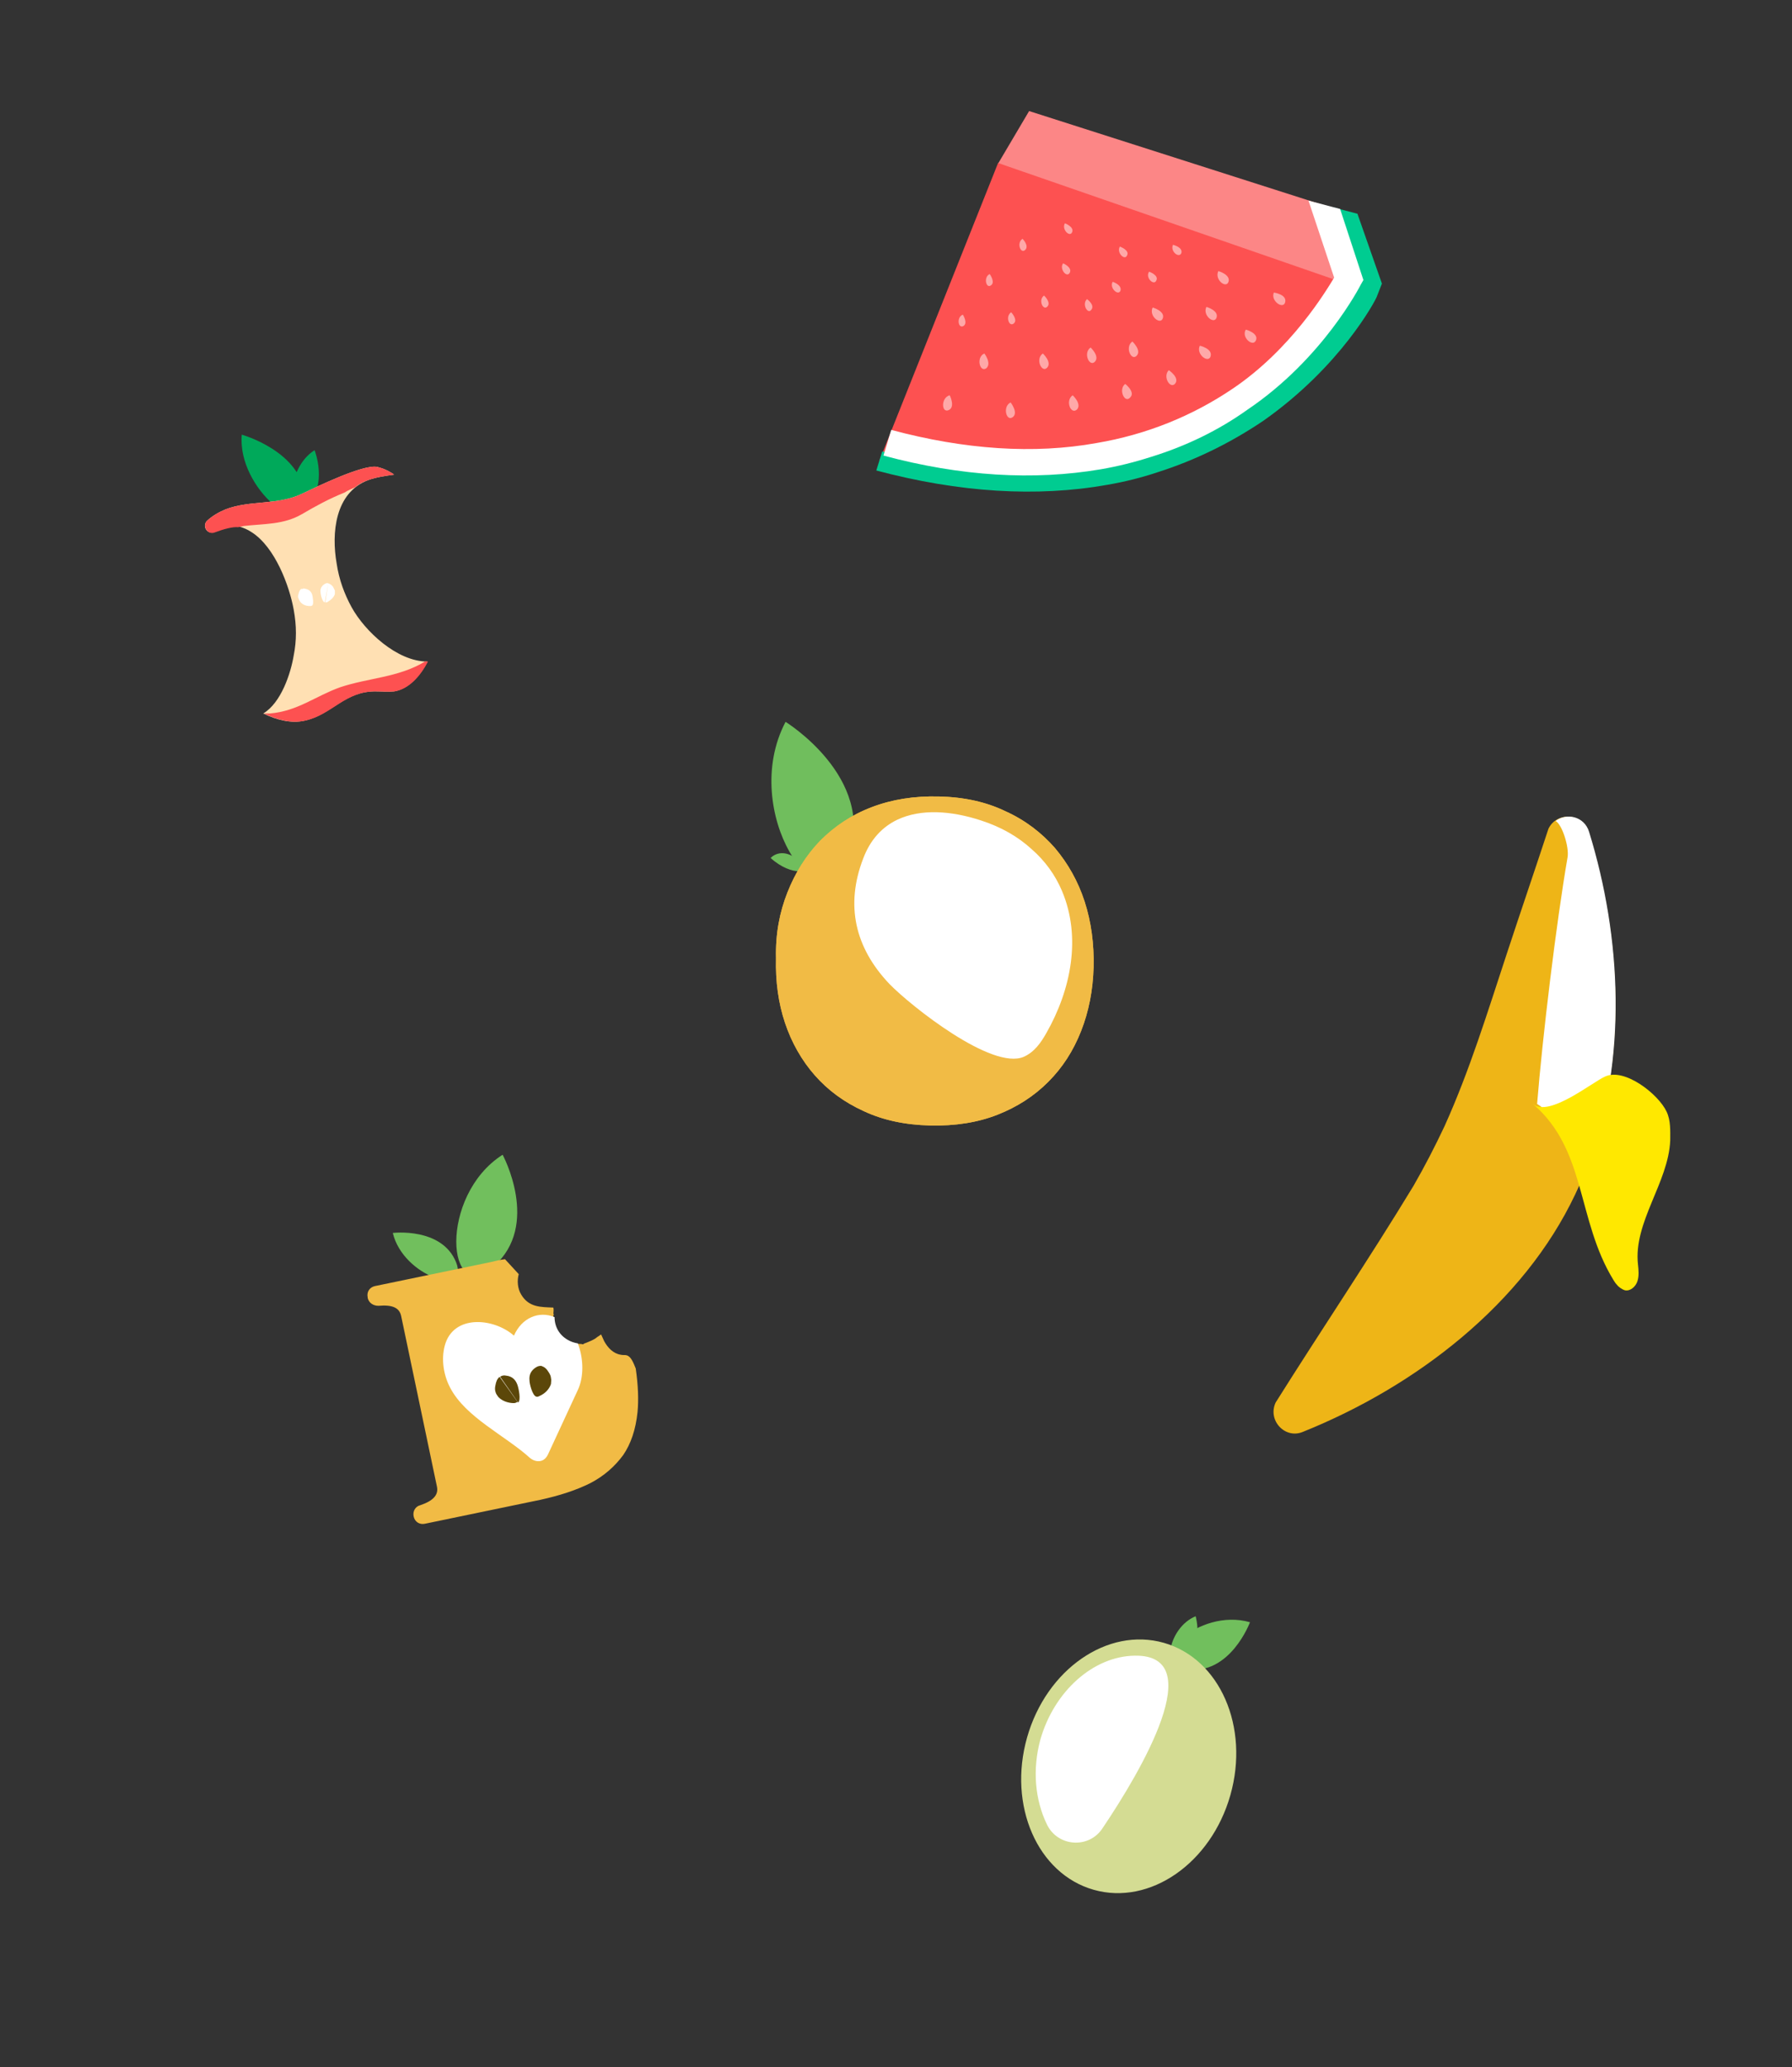 <?xml version="1.0" encoding="utf-8"?>
<!-- Generator: Adobe Illustrator 23.1.1, SVG Export Plug-In . SVG Version: 6.00 Build 0)  -->
<svg version="1.1" id="Layer_1" xmlns="http://www.w3.org/2000/svg" xmlns:xlink="http://www.w3.org/1999/xlink" x="0px" y="0px"
	 viewBox="0 0 300.2 346.2" style="enable-background:new 0 0 300.2 346.2;" xml:space="preserve">
<rect x="0" y="0" width="300.2" height="346.2" fill="#333333" stroke="none"/>
<style type="text/css">
	.st0{fill:#71BF5D;}
	.st1{fill:#D4DC93;}
	.st2{fill:#FFFFFF;}
	.st3{fill:#FC8686;}
	.st4{fill:#FD5151;}
	.st5{fill:#00CC91;}
	.st6{fill:#EEB517;}
	.st7{fill:#FFE800;}
	.st8{fill:#70BE5D;}
	.st9{fill:#F1BB45;}
	.st10{fill:#5C4709;}
	.st11{fill:#00A95A;}
	.st12{fill:#FFE0B3;}
	.st13{opacity:0.5;fill:#FFFFFF;}
</style>
<title>Asset 1</title>
<path class="st0" d="M200.3,270.7c0,0,1.5,5.3-2.1,7.5C194.6,280.3,195.6,272.6,200.3,270.7z"/>
<path class="st0" d="M209.4,271.7c0,0-3.3,8.9-10.6,7.9C191.4,278.6,200.7,269.2,209.4,271.7z"/>
<g>
	
		<ellipse transform="matrix(0.273 -0.962 0.962 0.273 -147.194 396.961)" class="st1" cx="189.1" cy="295.9" rx="21.5" ry="17.7"/>
</g>
<g>
	<path class="st2" d="M190.1,277.3c-7,0.1-13.5,6-15.8,14c-1.4,5.1-0.9,10.2,1.1,14.3c1.8,3.7,7,4.1,9.3,0.6
		C191.3,296.4,202.6,277.1,190.1,277.3z"/>
</g>
<polygon class="st3" points="169.5,29.6 167.2,27.4 172.4,18.6 225.9,35.7 229,49.1 219.5,56.3 "/>
<path class="st4" d="M147.3,77.2l19.9-49.9l63.5,22C230.6,49.3,206.9,93.2,147.3,77.2z"/>
<g>
	<path class="st5" d="M193.9,79.1c-2.7,0.9-5.5,1.6-8.4,2.1c-11.8,2.1-24.8,1.3-38.7-2.4l1-3.2c13.3,3.6,25.8,4.3,37.1,2.3
		c9-1.6,17.3-5,24.6-10.1c10.9-7.6,16.4-16.7,17.6-18.9l-3.9-14.2l4.2,1.1l4.1,11.7l-0.9,2.3c-0.2,0.5-5.9,11.5-19,20.7
		C206.1,74.2,200.2,77.1,193.9,79.1z"/>
</g>
<g>
	<path class="st2" d="M192.9,76.5c-2.8,0.9-5.6,1.6-8.5,2.1c-11.2,1.9-23.4,1.2-36.4-2.3l1.3-4.3c12.3,3.3,23.9,4.1,34.4,2.2
		c8.3-1.4,16-4.5,22.8-9.1c9.8-6.6,15.6-16.3,17-18.6l-4.3-12.9l5.3,1.4l3.9,11.9l-0.4,0.7c-0.2,0.4-6.4,12.5-19,21
		C204.1,72.1,198.7,74.7,192.9,76.5z"/>
</g>
<path class="st6" d="M242,188.6c-1.6,3.4-3.3,6.7-5.2,10c-7.4,12.2-15.5,24.2-23.1,36.3c-1.4,3,1.6,6.2,4.6,4.9
	c18.9-7.6,36.9-21.4,45.6-39.8c8.8-18.4,8.3-41.2,2.2-60.7c-1-3.1-5.3-3.4-6.7-0.5c-2.3,7-4.7,14-7,21
	C249.2,169.5,246.2,179.3,242,188.6z"/>
<path class="st2" d="M264.2,193.4c-1.7-2.7-3.5-5.3-5.7-7.7c-0.3-0.4-0.7-0.6-1-0.8c0.9-11.2,3.2-30.3,5.1-41.3
	c0.3-1.7-0.9-5.5-2-6.1c1.8-1.4,4.8-0.8,5.6,1.8c5.5,17.8,6.4,38.2-0.1,55.7C265.5,194.4,264.9,193.8,264.2,193.4z"/>
<path class="st7" d="M270.8,215.1c-0.2-0.2-0.3-0.4-0.5-0.7c-6.2-10.1-4.5-21.8-13.5-29.5c2.7,2.3,10-3.7,12.1-4.6
	c3.2-1.5,8.9,2.9,10.3,5.9c0.7,1.5,0.6,3.2,0.6,4.8c-0.3,7.1-6.2,13.7-5.4,20.8c0.1,0.9,0.2,1.9-0.1,2.8c-0.3,0.9-1.2,1.7-2.1,1.5
	C271.6,215.9,271.1,215.5,270.8,215.1z"/>
<g>
	<path class="st8" d="M258.6,46.8"/>
</g>
<path class="st8" d="M133.3,150.5c0,0,6.8-5.1,11.9-1.1C150.3,153.4,138.7,156.2,133.3,150.5z"/>
<path class="st8" d="M131.6,120.9c0,0,15.1,9.3,10.6,22.4S123.7,135.9,131.6,120.9z"/>
<path class="st8" d="M129.1,143.7c0,0,1.7-2,4.6,0.3C136.7,146.3,132.6,146.9,129.1,143.7z"/>
<g>
	<path class="st9" d="M131.9,149.5c1.3-3.3,3.1-6.2,5.5-8.7c2.4-2.4,5.2-4.3,8.6-5.6c3.4-1.3,7.1-1.9,11.3-1.8
		c4.2,0.1,7.9,0.9,11.2,2.5c3.3,1.5,6,3.6,8.2,6.1c2.2,2.6,3.9,5.6,5,9c1.1,3.4,1.6,7.1,1.5,11c-0.1,3.8-0.8,7.4-2.1,10.7
		c-1.3,3.3-3.1,6.1-5.5,8.5c-2.4,2.4-5.2,4.2-8.5,5.5c-3.3,1.3-7.1,1.9-11.3,1.8c-4.2-0.1-7.9-0.9-11.1-2.4c-3.3-1.5-6-3.5-8.2-6
		c-2.2-2.5-3.9-5.5-5-8.8c-1.1-3.3-1.6-6.9-1.5-10.8C129.9,156.4,130.6,152.8,131.9,149.5z"/>
	<path class="st9" d="M150.3,137.3c4-1.9,9.1-1.5,14,0.1c3.4,1.1,6.2,2.7,8.5,4.8c2.3,2,4,4.4,5.1,7c3.3,7.8,1.5,16.6-2.6,23.8
		c-0.9,1.6-2,3.2-3.8,4 M171.5,177c-5.3,2.3-18.9-8.5-22.5-12.2c-5.8-6.1-7.4-13.2-4.4-21c1.2-3.2,3.2-5.3,5.7-6.5"/>
	<path class="st9" d="M156.8,148.3c1.6-0.8,3.6-0.6,5.6,0c1.4,0.5,2.5,1.1,3.4,1.9c0.9,0.8,1.6,1.7,2,2.8c1.3,3.1,0.6,6.6-1,9.5
		c-0.4,0.6-0.8,1.3-1.5,1.6 M165.3,164.2c-2.1,0.9-7.5-3.4-9-4.9c-2.3-2.4-3-5.2-1.8-8.4c0.5-1.3,1.3-2.1,2.3-2.6"/>
</g>
<g>
	<path class="st9" d="M131.9,149.5c1.3-3.3,3.1-6.2,5.5-8.7c2.4-2.4,5.2-4.3,8.6-5.6c3.4-1.3,7.1-1.9,11.3-1.8
		c4.2,0.1,7.9,0.9,11.2,2.5c3.3,1.5,6,3.6,8.2,6.1c2.2,2.6,3.9,5.6,5,9c1.1,3.4,1.6,7.1,1.5,11c-0.1,3.8-0.8,7.4-2.1,10.7
		c-1.3,3.3-3.1,6.1-5.5,8.5c-2.4,2.4-5.2,4.2-8.5,5.5c-3.3,1.3-7.1,1.9-11.3,1.8c-4.2-0.1-7.9-0.9-11.1-2.4c-3.3-1.5-6-3.5-8.2-6
		c-2.2-2.5-3.9-5.5-5-8.8c-1.1-3.3-1.6-6.9-1.5-10.8C129.9,156.4,130.6,152.8,131.9,149.5z"/>
	<path class="st2" d="M150.3,137.3c4-1.9,9.1-1.5,14,0.1c3.4,1.1,6.2,2.7,8.5,4.8c2.3,2,4,4.4,5.1,7c3.3,7.8,1.5,16.6-2.6,23.8
		c-0.9,1.6-2,3.2-3.8,4 M171.5,177c-5.3,2.3-18.9-8.5-22.5-12.2c-5.8-6.1-7.4-13.2-4.4-21c1.2-3.2,3.2-5.3,5.7-6.5"/>
</g>
<polygon class="st9" points="84.8,219.5 87.9,218.9 92.8,220.1 90.8,224.8 97.4,225.1 100.9,226 101.6,237.3 94.4,242.1 76.1,232.8 
	78.5,220.8 "/>
<g>
	<path class="st9" d="M84,206.6"/>
</g>
<path class="st0" d="M65.8,206.5c0,0,8.2-1,10.6,4.9C78.7,217.2,67.6,213.9,65.8,206.5z"/>
<path class="st0" d="M84.2,193.4c0,0,6.4,11.8-1.5,18.7S73.4,200.3,84.2,193.4z"/>
<g>
	<path class="st9" d="M105,227c-0.3-0.1-0.6,0-1-0.1c-1.3-0.2-2.2-1.2-2.8-2.3l-0.5-1.1l-0.6,0.4l-0.4,0.3c-0.5,0.3-1,0.5-1.5,0.7
		c-0.8,0.2-1.3,1-1.1,1.9c0.4,2.1,0.2,4.3-0.5,5.9l-4.9,10.7c-0.3,0.6-0.7,1-1.3,1.1c-0.6,0.1-1.1-0.1-1.6-0.5
		c-4.2-3.7-10.6-6.6-13.3-11.6c-1.1-2.1-1.5-4.6-0.9-6.9c1.2-4.6,6.6-4.7,10.1-2.6c0.7,0.4,1.6,0.3,2.1-0.4c1.5-2,3.8-2.7,5.9-1.7
		c0-0.2,0-0.4,0-0.6c0-0.4,0.1-0.8,0-1.2c-2.1-0.1-4.1,0-5.4-2.2c-0.6-1-0.7-2.3-0.4-3.4c-1-1.1-1.3-1.4-2.3-2.5
		c-0.8,0.1-1.7,0.3-2.5,0.5l-19.3,4c-0.9,0.2-1.4,1-1.2,1.9l0,0.1c0.2,0.8,0.9,1.3,1.8,1.3c2.3-0.2,3.5,0.3,3.8,1.7l6,28.6
		c0.3,1.4-0.7,2.4-2.8,3.1c-0.8,0.2-1.3,1-1.1,1.9l0,0c0.2,0.9,1,1.4,1.9,1.2l19.3-4c3.2-0.7,6-1.6,8.4-2.8c2.3-1.2,4.1-2.8,5.5-4.7
		c1.3-1.9,2.1-4.3,2.4-7.2c0.2-2.1,0.1-4.5-0.3-7.3C106.1,228.2,105.7,227.2,105,227z"/>
	<path class="st2" d="M86.1,223.7c-3.4-3-10.2-3.6-11.6,1.7c-0.6,2.3-0.2,4.9,0.9,7c2.6,5,9.2,8,13.4,11.8c0.5,0.4,1.1,0.6,1.7,0.5
		c0.6-0.1,1-0.5,1.3-1.1l5-10.8c1-2.1,1-5.2,0-7.8c-0.6-0.1-1.2-0.3-1.7-0.6c-1.4-0.8-2.2-2.2-2.2-3.8
		C90.3,219.5,87.4,220.7,86.1,223.7z"/>
</g>
<path class="st10" d="M86.7,234.8c-0.2,0.1-0.4,0.2-0.6,0.2c-0.9,0-1.9-0.3-2.6-1c-0.2-0.3-0.4-0.5-0.5-0.9c-0.1-0.3-0.1-0.7,0-1.1
	c0.1-0.6,0.3-1.1,0.7-1.4 M83.8,230.6c0.2-0.2,0.6-0.3,1-0.2c1,0.1,1.6,0.7,1.9,1.6c0.2,0.6,0.6,2.5,0.1,2.9"/>
<path class="st10" d="M90.7,228.8c0.5,0.1,0.9,0.5,1.2,1c0.2,0.3,0.4,0.7,0.4,1c0.1,0.3,0,0.7,0,1c-0.3,0.9-1,1.6-1.9,2
	c-0.2,0.1-0.4,0.2-0.6,0.1 M89.8,233.9c-0.6-0.2-1.1-2.1-1.1-2.7c-0.1-1,0.3-1.7,1.1-2.2c0.3-0.2,0.7-0.3,1-0.2"/>
<path class="st11" d="M52.7,75.4c0,0,2.3,5.9-1.3,9S47.9,78.4,52.7,75.4z"/>
<path class="st11" d="M40.5,72.8c0,0,10.1,2.8,10.6,10.5S39.7,82,40.5,72.8z"/>
<g>
	<path class="st12" d="M58.9,101.7c-1.2-2.2-2.1-4.6-2.5-7.3c-0.9-5.1-0.3-11.9,5.3-14c1.4-0.5,2.9-0.7,4.3-0.9
		c-0.1-0.1-0.2-0.2-0.4-0.3c-0.8-0.5-1.6-0.8-2.4-1c-2.3-0.5-10.3,3.4-12.4,4.4c-4.2,2.1-8.8,1.1-13,2.7c-1.2,0.5-2.2,1.1-3.1,1.9
		c-0.9,0.9,0,2.4,1.2,1.9c1.8-0.7,3.4-1.1,4.2-0.9c0.7,0.2,1.4,0.5,2,0.9c4,2.5,6.4,9.1,7.1,13c0.5,2.7,0.5,5.2,0,7.7
		c-0.5,3-2.1,7.9-5.1,9.7c2.3,1.1,4.7,1.7,6.9,1.2c4.6-1,6.7-5,12-4.9c1,0,2,0.1,3,0c2.4-0.4,4.3-2.5,5.6-5
		C66.5,110.8,61.1,105.7,58.9,101.7z"/>
</g>
<g>
	<path class="st4" d="M35.9,89.2c1.6-0.6,3.1-1,4-0.9c0.3-0.1,0.6-0.1,0.9-0.2c3.5-0.4,6.7-0.2,9.8-2c2.2-1.3,4.6-2.6,7.1-3.6
		c0.6-0.4,1.2-0.6,1.8-0.9c0.6-0.5,1.3-0.9,2.2-1.2c1.4-0.5,2.9-0.7,4.3-0.9c-0.1-0.1-0.2-0.2-0.4-0.3c-0.8-0.5-1.6-0.8-2.4-1
		c-2.3-0.5-10.3,3.4-12.4,4.4c-4.2,2.1-8.8,1.1-13,2.7c-1.2,0.5-2.2,1.1-3.1,1.9C33.8,88.1,34.8,89.6,35.9,89.2z"/>
	<path class="st4" d="M71.2,110.8c-4.5,2.7-9.4,2.7-14.2,4.3c-4.2,1.5-7.1,4-11.8,4.4c-0.3,0-0.7,0-1,0c0,0,0,0,0,0
		c2.3,1.1,4.7,1.7,6.9,1.2c4.6-1,6.7-5,12-4.9c1,0,2,0.1,3,0c2.4-0.4,4.3-2.5,5.6-5c-0.1,0-0.2,0-0.3,0
		C71.3,110.7,71.2,110.8,71.2,110.8z"/>
</g>
<path class="st13" d="M159.1,66.2c-1.5,0.4-1.4,3-0.2,2.5C160.1,68.2,159.1,66.2,159.1,66.2z"/>
<path class="st13" d="M164.9,59.2c-1.4,0.6-0.8,3.2,0.3,2.5C166.2,60.9,164.9,59.2,164.9,59.2z"/>
<path class="st13" d="M174.7,59.2c-1.3,0.9-0.2,3.3,0.7,2.4C176.3,60.7,174.7,59.2,174.7,59.2z"/>
<path class="st13" d="M182.7,58.2c-1.3,0.9-0.2,3.3,0.7,2.4C184.3,59.7,182.7,58.2,182.7,58.2z"/>
<path class="st13" d="M189.7,57.2c-1.3,0.9-0.2,3.3,0.7,2.4C191.3,58.7,189.7,57.2,189.7,57.2z"/>
<path class="st13" d="M202.1,51.4c-0.7,1.4,1.3,3,1.7,1.8C204.2,52,202.1,51.4,202.1,51.4z"/>
<path class="st13" d="M204.1,45.4c-0.7,1.4,1.3,3,1.7,1.8C206.2,46,204.1,45.4,204.1,45.4z"/>
<path class="st13" d="M193.1,51.5c-0.7,1.4,1.3,3,1.7,1.8C195.2,52.1,193.1,51.5,193.1,51.5z"/>
<path class="st13" d="M169.3,67.4c-1.4,0.7-0.7,3.2,0.3,2.5C170.7,69.2,169.3,67.4,169.3,67.4z"/>
<path class="st13" d="M179.7,66.2c-1.3,0.9-0.3,3.3,0.7,2.4C181.3,67.7,179.7,66.2,179.7,66.2z"/>
<path class="st13" d="M188.5,64.3c-1.2,0.9-0.1,3.3,0.8,2.3C190.3,65.7,188.5,64.3,188.5,64.3z"/>
<path class="st13" d="M195.8,62c-1.1,1.1,0.3,3.3,1.1,2.2C197.6,63.2,195.8,62,195.8,62z"/>
<path class="st13" d="M201,57.9c-0.7,1.4,1.4,3,1.8,1.8C203.2,58.4,201,57.9,201,57.9z"/>
<path class="st13" d="M208.7,55.2c-0.8,1.3,1.2,3,1.7,1.8C210.9,55.8,208.7,55.2,208.7,55.2z"/>
<path class="st13" d="M213.4,49c-0.6,1.4,1.6,2.9,1.9,1.6C215.6,49.3,213.4,49,213.4,49z"/>
<path class="st13" d="M165.8,45.9c-1.1,0.5-0.6,2.5,0.2,1.9C166.8,47.3,165.8,45.9,165.8,45.9z"/>
<path class="st13" d="M171.3,40c-1,0.6-0.4,2.5,0.4,1.9C172.5,41.2,171.3,40,171.3,40z"/>
<path class="st13" d="M178.1,44.1c-0.7,0.9,0.6,2.5,1.1,1.6C179.7,44.8,178.1,44.1,178.1,44.1z"/>
<path class="st13" d="M187.6,41.3c-0.6,1,0.8,2.4,1.2,1.5C189.3,41.9,187.6,41.3,187.6,41.3z"/>
<path class="st13" d="M178.4,37.4c-0.6,1,0.8,2.4,1.2,1.5C180,38,178.4,37.4,178.4,37.4z"/>
<path class="st13" d="M161.3,52.7c-1.1,0.4-0.8,2.4,0.1,1.9C162.2,54.1,161.3,52.7,161.3,52.7z"/>
<path class="st13" d="M169.4,52.3c-1,0.6-0.4,2.5,0.4,1.9C170.6,53.6,169.4,52.3,169.4,52.3z"/>
<path class="st13" d="M174.9,49.5c-1,0.7-0.2,2.5,0.5,1.9C176.2,50.7,174.9,49.5,174.9,49.5z"/>
<path class="st13" d="M182.1,50.1c-0.9,0.8,0.1,2.6,0.7,1.8C183.5,51.1,182.1,50.1,182.1,50.1z"/>
<path class="st13" d="M186.4,47.2c-0.6,1,0.9,2.4,1.3,1.5C188,47.7,186.4,47.2,186.4,47.2z"/>
<path class="st13" d="M192.5,45.5c-0.7,1,0.8,2.4,1.2,1.5C194.2,46.1,192.5,45.5,192.5,45.5z"/>
<path class="st13" d="M196.5,41c-0.5,1.1,1,2.3,1.4,1.4C198.2,41.4,196.5,41,196.5,41z"/>
<path class="st2" d="M55,97.7c0.3,0.1,0.6,0.3,0.8,0.6c0.1,0.2,0.2,0.4,0.3,0.6c0,0.2,0,0.4,0,0.6c-0.2,0.6-0.7,1-1.2,1.3
	c-0.1,0.1-0.3,0.1-0.4,0.1 M54.4,100.9c-0.4-0.1-0.7-1.3-0.7-1.7c-0.1-0.6,0.2-1.1,0.7-1.4c0.2-0.1,0.4-0.2,0.6-0.1"/>
<path class="st2" d="M52.3,101.4c-0.1,0.1-0.2,0.1-0.4,0.1c-0.6,0-1.2-0.2-1.6-0.7c-0.1-0.2-0.2-0.3-0.3-0.6c-0.1-0.2-0.1-0.4,0-0.7
	c0.1-0.4,0.2-0.7,0.5-0.9 M50.5,98.7c0.2-0.1,0.4-0.2,0.6-0.1c0.6,0.1,1,0.4,1.2,1c0.1,0.4,0.3,1.6,0,1.8"/>
</svg>

